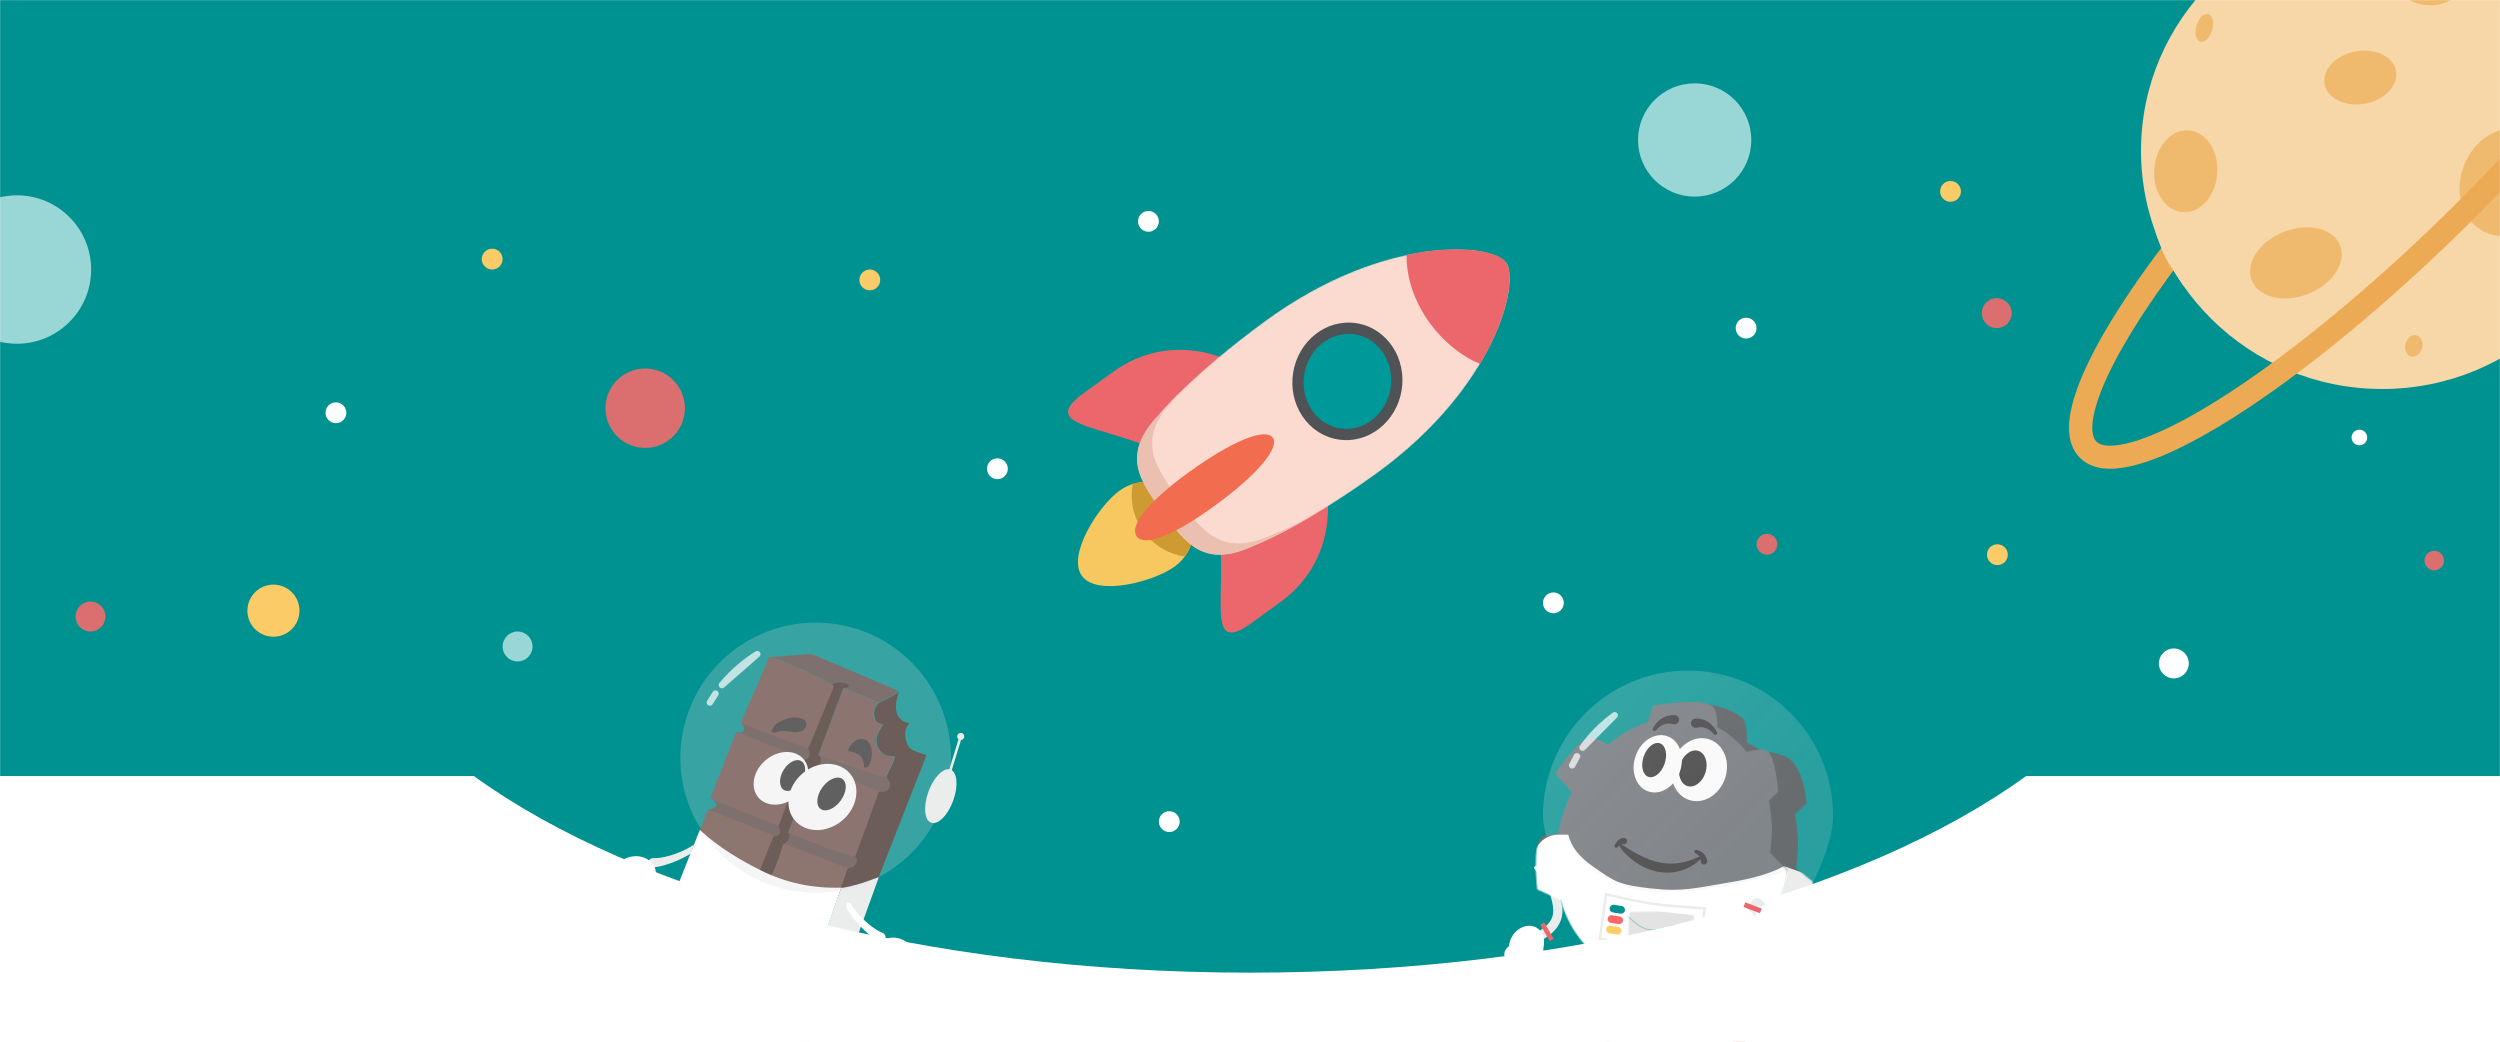 <svg width="1920" height="800" viewBox="0 0 1920 800" fill="none" xmlns="http://www.w3.org/2000/svg">
<mask id="mask0" mask-type="alpha" maskUnits="userSpaceOnUse" x="0" y="0" width="1920" height="800">
<rect width="1920" height="800" fill="#C4C4C4"/>
</mask>
<g mask="url(#mask0)">
<path fill-rule="evenodd" clip-rule="evenodd" d="M1920 0H0V600H363.92C489.198 690.776 709.345 751 960 751C1210.66 751 1430.8 690.776 1556.08 600H1920V0Z" fill="#009191"/>
<path d="M1181.16 665.941C1179.8 664.557 1178.98 665.072 1178.58 665.415C1178.18 665.758 1177.57 666.377 1178.89 667.905C1189.22 679.845 1192.69 691.539 1192.91 699.067C1193.13 706.118 1188.6 711.99 1178.64 716.862C1176.9 717.713 1176.19 719.813 1177.05 721.552C1177.91 723.291 1180.01 724.01 1181.75 723.159C1193.95 717.188 1200.24 709.036 1199.94 698.881C1199.65 689.203 1193.31 678.298 1181.16 665.941Z" fill="#EBEDED"/>
<path d="M1182.9 710.165L1185.97 708.395L1193.26 721.008L1190.19 722.779L1182.9 710.165Z" fill="#EB676C"/>
<path d="M1183.06 732.368C1178.53 739.356 1170.07 741.914 1164.18 738.083C1158.28 734.251 1157.18 725.481 1161.71 718.494C1166.25 711.507 1174.7 708.949 1180.6 712.78C1186.49 716.611 1187.6 725.381 1183.06 732.368Z" fill="white"/>
<path d="M1164.16 734.151C1162.39 736.885 1159.22 737.977 1157.09 736.59C1154.95 735.203 1154.66 731.862 1156.43 729.128C1158.21 726.393 1161.38 725.301 1163.51 726.689C1165.65 728.076 1165.94 731.417 1164.16 734.151Z" fill="white"/>
<mask id="mask1" mask-type="alpha" maskUnits="userSpaceOnUse" x="1225" y="751" width="37" height="64">
<path d="M1259.67 751.518L1259.33 751.593L1259.05 751.676L1258.48 751.843L1257.43 752.234C1256.73 752.508 1256.08 752.841 1255.39 753.149L1253.46 754.242L1251.65 755.437C1251.05 755.85 1250.47 756.296 1249.91 756.775C1249.33 757.216 1248.77 757.688 1248.24 758.187L1246.67 759.705L1245.89 760.474L1245.17 761.293C1241.32 765.633 1238.12 770.501 1235.65 775.748L1234.68 777.681L1233.86 779.649L1232.22 783.693C1231.73 785.042 1231.28 786.428 1230.83 787.756L1230.11 789.796C1229.88 790.487 1229.63 791.161 1229.47 791.849L1228.37 795.975L1227.81 798.048C1227.61 798.76 1227.43 799.431 1227.31 800.134L1225.6 808.515C1225.1 811.299 1226.92 813.981 1229.7 814.553C1232.48 815.126 1235.2 813.378 1235.83 810.62C1235.86 810.425 1235.89 810.227 1235.91 810.034L1235.93 809.763L1236.62 801.744C1236.67 801.075 1236.79 800.421 1236.87 799.757L1237.16 797.77L1237.74 793.795C1237.82 793.127 1237.98 792.483 1238.12 791.832L1238.53 789.883C1238.82 788.579 1239.07 787.261 1239.38 785.969L1240.49 782.141L1241.03 780.216L1241.72 778.356C1243.4 773.345 1245.79 768.601 1248.81 764.267L1249.37 763.449L1249.97 762.678L1251.23 761.188C1251.65 760.649 1252.13 760.245 1252.57 759.762C1253.01 759.282 1253.48 758.826 1253.97 758.396L1255.45 757.119L1257.03 755.981C1257.57 755.647 1258.12 755.293 1258.68 754.991L1259.53 754.566L1259.95 754.389L1260.15 754.296L1260.31 754.232L1260.48 754.167C1261.21 753.943 1261.62 753.173 1261.39 752.447C1261.16 751.721 1260.39 751.314 1259.66 751.539L1259.67 751.518Z" fill="white"/>
</mask>
<g mask="url(#mask1)">
<path d="M1251.18 748.418L1250.87 748.578L1250.62 748.731L1250.11 749.038L1249.2 749.69C1248.6 750.134 1248.05 750.625 1247.47 751.099L1245.88 752.657L1244.44 754.279C1243.97 754.834 1243.52 755.415 1243.11 756.02C1242.67 756.597 1242.25 757.197 1241.87 757.818L1240.74 759.69L1240.18 760.636L1239.7 761.613C1237.11 766.802 1235.27 772.333 1234.25 778.04L1233.81 780.159L1233.53 782.271L1233 786.602C1232.87 788.033 1232.79 789.489 1232.7 790.887L1232.53 793.045C1232.49 793.771 1232.43 794.487 1232.45 795.194L1232.45 799.464L1232.45 801.612C1232.44 802.351 1232.45 803.044 1232.51 803.755L1233.03 812.294C1233.26 815.114 1235.71 817.235 1238.55 817.069C1241.38 816.902 1243.56 814.51 1243.45 811.683C1243.44 811.484 1243.41 811.286 1243.38 811.095L1243.33 810.828L1241.92 802.902C1241.79 802.244 1241.73 801.582 1241.64 800.919L1241.41 798.924L1240.94 794.934C1240.84 794.268 1240.84 793.603 1240.8 792.94L1240.7 790.949C1240.64 789.615 1240.53 788.278 1240.5 786.948L1240.58 782.965L1240.61 780.963L1240.79 778.989C1241.11 773.713 1242.19 768.512 1243.99 763.543L1244.31 762.609L1244.7 761.708L1245.53 759.943C1245.8 759.313 1246.15 758.8 1246.45 758.22C1246.75 757.641 1247.09 757.079 1247.46 756.536L1248.55 754.919L1249.79 753.411C1250.22 752.949 1250.66 752.465 1251.12 752.029L1251.83 751.399L1252.19 751.12L1252.36 750.977L1252.5 750.873L1252.65 750.766C1253.29 750.361 1253.49 749.513 1253.08 748.87C1252.67 748.228 1251.82 748.035 1251.18 748.439L1251.18 748.418Z" fill="#EBEDED"/>
<path fill-rule="evenodd" clip-rule="evenodd" d="M1248.14 794.25L1228.57 794.266L1228.57 798.115L1248.14 798.099L1248.14 794.25Z" fill="#EB676C"/>
</g>
<path d="M1253.72 815.122L1214.72 845.306C1214.16 845.734 1213.42 845.852 1212.75 845.619C1212.09 845.386 1211.59 844.834 1211.42 844.15C1209.12 834.891 1206.18 807.649 1252.62 811.384C1253.47 811.466 1254.19 812.057 1254.43 812.879C1254.68 813.701 1254.4 814.589 1253.72 815.122Z" fill="white"/>
<mask id="mask2" mask-type="alpha" maskUnits="userSpaceOnUse" x="1211" y="539" width="182" height="236">
<path d="M1387.67 617.273L1378.68 625.52C1381.46 639.139 1381.75 653.139 1379.54 666.833L1391.99 676.895C1391.99 676.895 1395.65 690.051 1378.53 709.83C1376.65 712.006 1370.8 710.127 1365.55 707.796C1360.7 716.663 1354.72 724.85 1347.75 732.15C1349 739.165 1350.09 747.584 1348.86 750.325C1345.48 757.826 1323.09 770.02 1323.09 770.02L1306.25 757.916C1294.53 761.346 1282.12 761.685 1270.21 758.897L1261.48 774.48C1261.48 774.48 1221.85 758.58 1217.73 744.92C1216.33 740.306 1230.71 739.22 1232.5 734.885C1212.19 710.152 1205.67 671.232 1218.54 633.359C1230.49 598.188 1256.16 572.73 1284.58 563.818L1285.95 539.51C1285.95 539.51 1321.8 536.841 1338.32 551.332C1341.39 554.033 1341.93 562.703 1341.75 570C1348.1 573.807 1348.86 573.007 1353.79 578.614C1356.75 575.846 1365.12 578.756 1368.65 579.728C1385.95 584.484 1387.67 617.273 1387.67 617.273Z" fill="white"/>
</mask>
<g mask="url(#mask2)">
<path d="M1387.73 617.238L1378.73 625.487C1381.51 639.101 1381.79 653.097 1379.57 666.788L1392.01 676.842C1392.01 676.842 1395.67 689.992 1378.54 709.775C1376.66 711.951 1370.8 710.075 1365.55 707.747C1360.7 716.615 1354.71 724.803 1347.74 732.103C1348.98 739.116 1350.07 747.532 1348.83 750.273C1345.45 757.773 1323.04 769.976 1323.04 769.976L1306.2 757.884C1294.48 761.319 1282.06 761.664 1270.14 758.883L1261.41 774.466C1261.41 774.466 1221.77 758.591 1217.65 744.936C1216.25 740.324 1230.63 739.231 1232.43 734.897C1212.12 710.181 1205.63 671.275 1218.52 633.405C1230.49 598.239 1256.19 572.774 1284.63 563.851L1286 539.549C1286 539.549 1321.87 536.862 1338.39 551.34C1341.46 554.039 1342 562.707 1341.82 570.002C1348.17 573.804 1348.92 573.004 1353.85 578.607C1356.82 575.839 1365.19 578.743 1368.72 579.713C1386.02 584.458 1387.73 617.238 1387.73 617.238Z" fill="#4F5356"/>
<path fill-rule="evenodd" clip-rule="evenodd" d="M1369.76 665.135L1372.92 668.451C1366.45 685.615 1360.22 694.774 1354.22 695.927C1348.23 697.079 1345.1 697.561 1344.84 697.371C1336.23 710.576 1330.2 717.567 1326.76 718.344C1328.61 722.635 1329.81 727.05 1330.35 731.587L1351.07 741.472L1368.47 710.405L1382.47 711.772L1399.57 675.469L1369.76 665.135Z" fill="#EBEDED"/>
<path fill-rule="evenodd" clip-rule="evenodd" d="M1353.53 740.781L1326.58 729.995L1194.1 743.882L1282.66 787.894L1363.16 751.982L1353.53 740.781Z" fill="#EBEDED"/>
</g>
<mask id="mask3" mask-type="alpha" maskUnits="userSpaceOnUse" x="1179" y="538" width="194" height="223">
<path d="M1365.82 608.241L1358.62 614.855C1361.31 627.955 1361.67 641.417 1359.66 654.61L1372.85 668.68C1372.85 668.68 1366.68 696.909 1358.82 700.569C1356.04 701.863 1349.79 699.788 1344.8 697.688C1340.38 705.473 1335.06 712.701 1328.95 719.224C1329.85 723.995 1331.6 734.751 1329.88 738.525C1326.53 745.911 1304.15 758.114 1304.15 758.114L1287.03 745.447C1276.52 748.463 1265.44 748.965 1254.67 746.914L1246.99 760.655C1246.99 760.655 1221.95 752.078 1217.94 744.832C1216.05 741.423 1217 732.755 1218.05 726.432C1209.12 716.925 1202.5 704.854 1198.58 691.309L1180.65 683.072C1180.65 683.072 1176.63 650.102 1183.55 642.839C1185.58 640.698 1191.47 640.361 1196.35 640.496C1198.37 629.34 1201.9 618.524 1206.83 608.348L1194.2 594.045C1194.2 594.045 1211.32 568.199 1220.72 566.475C1223.9 565.863 1229.87 568.725 1234.93 571.648C1243.84 563.974 1254.15 558.12 1265.3 554.41L1269.15 541.86C1269.15 541.86 1307.21 534.77 1315.76 542.782C1318.32 545.198 1319.07 552.04 1319.12 558.513C1327.8 563.143 1335.42 569.548 1341.5 577.313C1347.4 575.601 1354.06 574.271 1357.13 576.295C1364.04 580.802 1365.82 608.241 1365.82 608.241Z" fill="white"/>
</mask>
<g mask="url(#mask3)">
<path d="M1365.86 608.221L1358.65 614.836C1361.34 627.932 1361.69 641.392 1359.68 654.582L1372.87 668.646C1372.87 668.646 1366.69 696.872 1358.82 700.533C1356.04 701.828 1349.79 699.755 1344.8 697.657C1340.37 705.441 1335.05 712.67 1328.94 719.194C1329.84 723.963 1331.58 734.717 1329.86 738.491C1326.51 745.877 1304.12 758.084 1304.12 758.084L1287 745.425C1276.49 748.444 1265.41 748.95 1254.64 746.903L1246.95 760.643C1246.95 760.643 1221.9 752.076 1217.89 744.833C1216 741.425 1216.96 732.758 1218.01 726.436C1209.08 716.933 1202.46 704.867 1198.55 691.326L1180.62 683.096C1180.62 683.096 1176.61 650.134 1183.53 642.87C1185.56 640.729 1191.45 640.39 1196.33 640.523C1198.36 629.369 1201.89 618.554 1206.83 608.378L1194.2 594.082C1194.2 594.082 1211.33 568.236 1220.74 566.509C1223.92 565.896 1229.88 568.756 1234.95 571.676C1243.86 564.001 1254.18 558.144 1265.33 554.432L1269.18 541.883C1269.18 541.883 1307.26 534.782 1315.81 542.79C1318.36 545.205 1319.11 552.045 1319.16 558.517C1327.84 563.143 1335.46 569.544 1341.54 577.306C1347.44 575.593 1354.1 574.261 1357.17 576.284C1364.08 580.788 1365.86 608.221 1365.86 608.221Z" fill="#6D7278"/>
<path fill-rule="evenodd" clip-rule="evenodd" d="M1204.43 641.036L1196.88 641.014C1186.4 640.982 1177.93 649.414 1177.95 659.846C1177.95 660.176 1177.96 660.506 1177.98 660.836L1179.25 683.993L1195.33 690.915C1204.58 709.919 1210.14 719.423 1212 719.429C1213.86 719.435 1252.92 723.485 1329.17 731.579L1336.74 734.993C1341.7 737.231 1347.53 735.878 1350.95 731.696C1350.96 731.679 1350.98 731.662 1350.99 731.645C1361.08 719.877 1366.21 711.701 1366.2 709.973C1366.2 709.174 1366.89 708.85 1368.26 709C1375.78 709.826 1382.99 705.883 1386.3 699.135L1388.74 694.166C1393.09 685.304 1389.37 674.574 1380.45 670.199C1380.24 670.099 1380.04 670.003 1379.83 669.911L1369.7 665.408C1360.35 670.551 1346.78 674.594 1329 677.538C1302.32 681.954 1292.88 685.107 1267.74 682.285C1242.59 679.463 1240.04 677.007 1223.72 665.723C1212.84 658.2 1206.41 649.971 1204.43 641.036Z" fill="white"/>
<path fill-rule="evenodd" clip-rule="evenodd" d="M1332.72 731.261L1321.91 762.383L1232.54 765.178L1204.88 744.263L1211.82 718.984L1332.72 731.261Z" fill="white"/>
</g>
<path d="M1318.58 562.317C1318.23 561.573 1317.84 560.852 1317.39 560.161C1316.96 559.485 1316.49 558.833 1315.99 558.21C1314.93 556.913 1313.71 555.764 1312.35 554.797C1311.64 554.297 1310.89 553.849 1310.11 553.456C1309.71 553.266 1309.3 553.108 1308.89 552.935C1308.68 552.857 1308.47 552.763 1308.26 552.692L1307.61 552.509C1305.87 552.003 1304.05 551.776 1302.24 551.837C1300.96 551.833 1299.79 552.513 1299.15 553.621C1298.51 554.729 1298.51 556.096 1299.15 557.208C1299.79 558.319 1300.97 559.006 1302.25 559.01C1302.52 559.012 1302.8 558.98 1303.06 558.915L1303.21 558.888C1304.28 558.573 1305.4 558.424 1306.52 558.443L1306.95 558.444C1307.09 558.452 1307.23 558.481 1307.37 558.502C1307.65 558.546 1307.95 558.566 1308.23 558.623C1308.82 558.75 1309.4 558.919 1309.96 559.131C1311.15 559.586 1312.27 560.208 1313.28 560.978C1313.82 561.377 1314.33 561.805 1314.81 562.26C1315.28 562.712 1315.73 563.191 1316.14 563.692L1316.25 563.82C1316.66 564.465 1317.51 564.657 1318.15 564.248C1318.79 563.84 1318.98 562.985 1318.57 562.34L1318.58 562.317Z" fill="#363637"/>
<path d="M1302.33 655.453C1302.62 655.606 1302.9 655.774 1303.18 655.956C1303.47 656.146 1303.74 656.353 1304.01 656.575C1304.51 656.996 1304.95 657.487 1305.31 658.032C1305.65 658.522 1305.9 659.071 1306.04 659.65C1306.17 660.201 1306.23 660.77 1306.19 661.336L1306.21 661.418C1306.18 662.311 1306.63 663.151 1307.4 663.61C1308.17 664.068 1309.13 664.074 1309.91 663.623C1310.68 663.173 1311.15 662.338 1311.13 661.445C1311.12 661.282 1311.11 661.119 1311.08 660.958C1310.9 659.914 1310.57 658.903 1310.08 657.96C1309.61 657.033 1308.98 656.195 1308.22 655.483C1307.52 654.809 1306.72 654.235 1305.85 653.779C1305 653.329 1304.1 652.983 1303.17 652.745C1302.46 652.495 1301.68 652.85 1301.4 653.547C1301.13 654.244 1301.45 655.033 1302.14 655.333L1302.33 655.453Z" fill="#363637"/>
<path d="M1242.45 650.462C1242.77 650.102 1243.12 649.767 1243.5 649.459C1243.86 649.159 1244.25 648.904 1244.67 648.698C1245.04 648.517 1245.42 648.393 1245.82 648.331C1246.16 648.289 1246.5 648.307 1246.82 648.383C1248.17 648.628 1249.45 647.717 1249.67 646.347C1249.9 644.978 1248.99 643.669 1247.65 643.424C1247.39 643.375 1247.12 643.37 1246.85 643.411L1246.66 643.448C1245.82 643.563 1245.01 643.818 1244.25 644.204C1243.57 644.567 1242.95 645.022 1242.39 645.557C1241.88 646.058 1241.42 646.611 1241.02 647.206C1240.63 647.794 1240.29 648.417 1240.01 649.067C1239.66 649.712 1239.86 650.526 1240.47 650.935C1241.08 651.345 1241.89 651.212 1242.33 650.63L1242.45 650.462Z" fill="#363637"/>
<path d="M1271.91 560.731C1272.34 560.239 1272.79 559.772 1273.26 559.332C1273.75 558.886 1274.27 558.467 1274.8 558.078C1275.84 557.332 1276.97 556.73 1278.17 556.291C1278.73 556.086 1279.31 555.926 1279.89 555.811C1280.18 555.755 1280.48 555.739 1280.76 555.699C1280.9 555.671 1281.04 555.644 1281.19 555.651L1281.62 555.65C1282.74 555.64 1283.86 555.803 1284.93 556.132L1285.06 556.163C1286.98 556.643 1288.93 555.493 1289.42 553.594C1289.91 551.695 1288.75 549.765 1286.83 549.285C1286.56 549.214 1286.27 549.178 1285.99 549.177C1284.17 549.099 1282.35 549.302 1280.59 549.778L1279.93 549.956C1279.71 549.997 1279.51 550.113 1279.27 550.2C1278.86 550.363 1278.44 550.514 1278.04 550.695C1277.25 551.072 1276.5 551.508 1275.78 551.998C1274.4 552.934 1273.17 554.053 1272.1 555.324C1271.58 555.941 1271.1 556.587 1270.66 557.258C1270.21 557.935 1269.81 558.643 1269.46 559.376C1269.04 560.008 1269.22 560.853 1269.86 561.264C1270.49 561.674 1271.35 561.495 1271.76 560.863L1271.91 560.731Z" fill="#363637"/>
<path d="M1242.67 648.3C1244.27 650.97 1246.17 653.44 1248.35 655.657C1250.52 657.911 1252.89 659.958 1255.44 661.773C1260.62 665.529 1266.55 668.132 1272.81 669.409L1274 669.646C1274.4 669.715 1274.8 669.763 1275.2 669.818L1276.41 669.968C1276.81 670.028 1277.21 670.064 1277.62 670.075L1280.05 670.196L1282.48 670.129C1282.89 670.12 1283.3 670.09 1283.7 670.04L1284.91 669.91L1286.11 669.761L1287.31 669.53C1288.1 669.377 1288.89 669.224 1289.67 669.017L1291.98 668.334C1297.94 666.311 1303.31 662.829 1307.58 658.203C1307.83 657.926 1307.81 657.498 1307.54 657.242C1307.34 657.065 1307.06 657.016 1306.82 657.117C1301.38 659.645 1296.01 661.702 1290.55 662.626C1287.85 663.09 1285.12 663.298 1282.38 663.247C1279.66 663.185 1276.95 662.862 1274.29 662.283C1268.86 661.057 1263.62 659.108 1258.7 656.489C1253.53 653.768 1248.56 650.701 1243.81 647.307C1243.51 647.097 1243.11 647.121 1242.85 647.363C1242.58 647.606 1242.52 648.003 1242.7 648.315L1242.67 648.3Z" fill="#363637"/>
<path d="M1297.02 614.296C1286.09 610.524 1280.79 597.08 1285.19 584.267C1289.6 571.455 1302.03 564.126 1312.96 567.898C1323.89 571.67 1329.19 585.114 1324.78 597.927C1320.38 610.739 1307.95 618.068 1297.02 614.296Z" fill="white"/>
<path d="M1295.98 603.707C1290.59 602.056 1288.07 594.663 1290.35 587.194C1292.63 579.725 1298.84 575.009 1304.23 576.66C1309.61 578.31 1312.13 585.703 1309.85 593.172C1307.58 600.641 1301.36 605.358 1295.98 603.707Z" fill="#363637"/>
<path d="M1265.86 607.817C1256.45 604.57 1252.08 592.437 1256.11 580.717C1260.14 568.998 1271.03 562.131 1280.44 565.378C1289.86 568.626 1294.22 580.759 1290.2 592.478C1286.17 604.198 1275.27 611.065 1265.86 607.817Z" fill="white"/>
<path d="M1265.94 596.605C1261.51 595.063 1259.92 588.055 1262.38 580.95C1264.84 573.846 1270.43 569.336 1274.86 570.877C1279.28 572.418 1280.88 579.427 1278.41 586.532C1275.95 593.636 1270.36 598.146 1265.94 596.605Z" fill="#363637"/>
<path d="M1378.11 684.179C1378.59 682.305 1379.56 682.343 1380.07 682.443C1380.58 682.544 1381.43 682.775 1381.05 684.754C1378.12 700.217 1380.99 712.065 1384.57 718.693C1387.93 724.902 1394.79 727.735 1405.84 727.008C1407.77 726.881 1409.44 728.344 1409.57 730.276C1409.7 732.208 1408.24 733.877 1406.31 734.004C1392.77 734.895 1383.25 730.962 1378.41 722.021C1373.81 713.5 1373.81 700.912 1378.11 684.179Z" fill="#EBEDED"/>
<path fill-rule="evenodd" clip-rule="evenodd" d="M1399.83 725.019L1396.07 724.216L1393.23 737.583L1397 738.386L1399.83 725.019Z" fill="#EB676C"/>
<path d="M1409.72 742.629C1417.14 746.404 1425.75 744.383 1428.95 738.115C1432.15 731.847 1428.72 723.705 1421.3 719.93C1413.88 716.155 1405.28 718.176 1402.08 724.444C1398.88 730.712 1402.3 738.854 1409.72 742.629Z" fill="white"/>
<path d="M1426.99 734.72C1429.89 736.198 1433.18 735.555 1434.34 733.286C1435.5 731.016 1434.08 727.978 1431.18 726.501C1428.28 725.024 1424.98 725.666 1423.83 727.936C1422.67 730.205 1424.08 733.243 1426.99 734.72Z" fill="white"/>
<mask id="mask4" mask-type="alpha" maskUnits="userSpaceOnUse" x="1325" y="751" width="24" height="70">
<path d="M1330.68 752.047L1330.46 752.314L1330.29 752.553L1329.95 753.032L1329.36 753.991C1328.98 754.634 1328.67 755.298 1328.33 755.962L1327.48 758.016L1326.79 760.07C1326.57 760.767 1326.39 761.475 1326.25 762.192C1326.06 762.899 1325.92 763.614 1325.81 764.336L1325.5 766.499L1325.36 767.588L1325.3 768.677C1324.95 774.467 1325.43 780.278 1326.73 785.935L1327.15 788.058L1327.72 790.113L1328.93 794.312C1329.37 795.681 1329.87 797.051 1330.34 798.373L1331.02 800.428C1331.27 801.113 1331.49 801.798 1331.79 802.442L1333.46 806.374L1334.3 808.354C1334.58 809.039 1334.86 809.676 1335.2 810.306L1339.02 817.971C1340.34 820.479 1343.42 821.478 1345.96 820.221C1348.5 818.964 1349.56 815.911 1348.35 813.348C1348.26 813.17 1348.16 812.999 1348.06 812.835L1347.91 812.608L1343.51 805.853C1343.13 805.298 1342.82 804.709 1342.48 804.134L1341.48 802.387L1339.49 798.893C1339.14 798.318 1338.87 797.708 1338.58 797.112L1337.7 795.317C1337.13 794.112 1336.51 792.92 1335.96 791.707L1334.47 788.008L1333.71 786.152L1333.11 784.261C1331.34 779.275 1330.29 774.063 1330 768.783L1329.93 767.797L1329.93 766.817L1330.01 764.866C1330.01 764.181 1330.13 763.572 1330.18 762.921C1330.23 762.268 1330.32 761.619 1330.44 760.976L1330.82 759.059L1331.36 757.19C1331.58 756.594 1331.79 755.978 1332.04 755.396L1332.45 754.54L1332.67 754.143L1332.77 753.945L1332.86 753.794L1332.96 753.637C1333.39 753.013 1333.23 752.156 1332.61 751.723C1331.98 751.289 1331.12 751.443 1330.69 752.067L1330.68 752.047Z" fill="white"/>
</mask>
<g mask="url(#mask4)">
<path d="M1336.7 751.465L1336.43 751.69L1336.22 751.896L1335.8 752.308L1335.06 753.15C1334.57 753.718 1334.15 754.318 1333.69 754.912L1332.5 756.787L1331.47 758.691C1331.13 759.338 1330.83 760.005 1330.57 760.687C1330.26 761.35 1329.99 762.029 1329.76 762.72L1329.09 764.799L1328.76 765.846L1328.51 766.908C1327.16 772.549 1326.62 778.356 1326.91 784.151L1326.97 786.316L1327.17 788.439L1327.63 792.783C1327.82 794.208 1328.08 795.645 1328.31 797.028L1328.63 799.171C1328.76 799.888 1328.85 800.601 1329.03 801.287L1330 805.45L1330.48 807.545C1330.64 808.269 1330.8 808.944 1331.02 809.623L1333.46 817.836C1334.32 820.534 1337.18 822.053 1339.9 821.256C1342.62 820.459 1344.2 817.637 1343.45 814.904C1343.4 814.713 1343.32 814.527 1343.25 814.347L1343.14 814.098L1339.99 806.682C1339.71 806.07 1339.51 805.436 1339.27 804.81L1338.59 802.916L1337.24 799.129C1336.99 798.502 1336.83 797.855 1336.65 797.217L1336.1 795.298C1335.74 794.01 1335.34 792.729 1335.01 791.439L1334.18 787.538L1333.76 785.578L1333.49 783.611C1332.61 778.393 1332.49 773.079 1333.12 767.829L1333.22 766.845L1333.39 765.881L1333.8 763.972C1333.92 763.297 1334.15 762.718 1334.31 762.086C1334.47 761.453 1334.67 760.829 1334.91 760.217L1335.61 758.394L1336.47 756.648C1336.79 756.099 1337.1 755.529 1337.45 755L1338 754.228L1338.29 753.875L1338.42 753.697L1338.54 753.564L1338.66 753.426C1339.19 752.887 1339.19 752.016 1338.65 751.48C1338.11 750.945 1337.23 750.948 1336.7 751.487L1336.7 751.465Z" fill="#EBEDED"/>
<path d="M1324.52 796.944H1344.07V800.806H1324.52V796.944Z" fill="#EB676C"/>
</g>
<path d="M1331.13 819.781L1372.41 839.717C1373.3 840.142 1374.34 840.089 1375.16 839.576C1375.99 839.062 1376.5 838.161 1376.5 837.186C1376.49 827.009 1372.3 803.394 1331.58 814.501C1330.45 814.826 1329.64 815.809 1329.54 816.978C1329.44 818.146 1330.07 819.26 1331.13 819.781Z" fill="white"/>
<path opacity="0.26" fill-rule="evenodd" clip-rule="evenodd" d="M1187.55 641.885C1185.85 636.351 1185 631.254 1185 626.596C1185 564.963 1234.88 515 1296.42 515C1357.95 515 1407.83 564.963 1407.83 626.596C1407.83 639.09 1402.8 655.994 1392.74 677.307C1384.24 669.733 1377.51 666.81 1372.53 668.539C1333.85 681.991 1288.6 686.366 1267.37 684.781C1245.34 683.137 1213.02 669.028 1203.35 643.249C1202.71 641.544 1197.44 641.089 1187.55 641.885Z" fill="url(#paint0_linear)"/>
<path d="M1211.11 580.869C1210.22 582.37 1208.99 584.669 1207.42 587.764M1240.04 549.331C1236.37 552.001 1232.78 554.993 1229.27 558.308C1224.01 563.279 1219.4 568.563 1215.45 574.16L1240.04 549.331Z" stroke="white" stroke-opacity="0.698" stroke-width="5" stroke-linecap="round" stroke-linejoin="round"/>
<path fill-rule="evenodd" clip-rule="evenodd" d="M1244 703.842L1238.15 702.915C1236.53 702.658 1235.01 703.761 1234.76 705.379C1234.76 705.379 1234.76 705.379 1234.76 705.38C1234.5 706.998 1235.6 708.517 1237.22 708.774L1243.07 709.701C1244.69 709.957 1246.2 708.854 1246.46 707.237C1246.46 707.236 1246.46 707.236 1246.46 707.236C1246.72 705.618 1245.61 704.098 1244 703.842Z" fill="#FF6666"/>
<path fill-rule="evenodd" clip-rule="evenodd" d="M1245.48 695.833L1239.63 694.906C1238.01 694.649 1236.49 695.753 1236.24 697.37C1236.24 697.37 1236.24 697.371 1236.24 697.371C1235.98 698.989 1237.08 700.508 1238.7 700.765L1244.55 701.692C1246.17 701.948 1247.69 700.845 1247.94 699.228C1247.94 699.227 1247.94 699.227 1247.94 699.227C1248.2 697.609 1247.09 696.089 1245.48 695.833Z" fill="#009191"/>
<path fill-rule="evenodd" clip-rule="evenodd" d="M1242.81 711.849L1236.96 710.922C1235.34 710.666 1233.83 711.769 1233.57 713.386C1233.57 713.387 1233.57 713.387 1233.57 713.387C1233.31 715.006 1234.42 716.525 1236.03 716.781L1241.88 717.708C1243.5 717.965 1245.02 716.862 1245.27 715.244C1245.27 715.244 1245.27 715.244 1245.27 715.243C1245.53 713.625 1244.43 712.106 1242.81 711.849Z" fill="#FFCC66"/>
<path fill-rule="evenodd" clip-rule="evenodd" d="M1309.18 697.561C1291.88 696.54 1278.9 695.421 1270.25 694.204C1261.6 692.986 1249.34 690.556 1233.49 686.912L1228.75 720.689C1244.52 724.346 1256.8 726.791 1265.56 728.025C1274.33 729.258 1287.29 730.363 1304.44 731.339L1309.18 697.561Z" stroke="#EBEDED" stroke-width="2" stroke-linejoin="round"/>
<mask id="mask5" mask-type="alpha" maskUnits="userSpaceOnUse" x="1250" y="698" width="51" height="26">
<path d="M1300.77 698.983C1286.16 699.791 1275.96 700.2 1270.17 700.212C1267.43 700.217 1260.88 700.249 1250.51 700.308L1250.67 722.613C1261.94 722.98 1268.96 723.161 1271.75 723.156C1277.62 723.144 1287.24 722.492 1300.61 721.2L1300.77 698.983Z" fill="white"/>
</mask>
<g mask="url(#mask5)">
<path d="M1302.36 703.062C1287.8 701.574 1277.66 700.383 1271.93 699.488C1269.23 699.065 1262.75 698.071 1252.5 696.508L1249.17 718.564C1260.24 720.689 1267.16 721.967 1269.91 722.397C1275.7 723.303 1285.31 724.164 1298.72 724.98L1302.36 703.062Z" fill="#E3E3E3"/>
<path opacity="0.304" d="M1250.32 703.029C1250.15 702.855 1249.86 702.849 1249.69 703.017C1249.51 703.184 1249.51 703.461 1249.68 703.636L1250.06 704.033C1250.13 704.099 1250.19 704.164 1250.26 704.229L1250.64 704.615L1251.03 704.994C1251.41 705.369 1251.79 705.733 1252.17 706.086L1252.54 706.435C1253.04 706.896 1253.53 707.337 1254.02 707.758L1254.39 708.07C1255.11 708.686 1255.83 709.258 1256.53 709.786L1256.88 710.046C1259.38 711.883 1261.71 713.148 1263.89 713.84C1266.38 714.631 1269.08 714.747 1272.25 714.309C1272.64 714.255 1273.02 714.198 1273.39 714.136L1273.58 714.105L1274.04 714.023L1274.4 713.952L1274.88 713.857L1275.27 713.773L1275.78 713.658L1276.33 713.53L1276.79 713.417L1277.41 713.263L1278.52 712.981L1279.61 712.694L1282.17 712.015L1283.2 711.745L1284.02 711.537L1284.12 711.512C1288.32 710.472 1293.37 711.939 1299.29 715.952L1299.68 716.217C1300.07 716.486 1300.46 716.766 1300.85 717.057C1301.05 717.201 1301.33 717.161 1301.47 716.967C1301.62 716.773 1301.58 716.499 1301.38 716.354C1301.04 716.105 1300.71 715.863 1300.37 715.629L1299.97 715.352C1293.85 711.162 1288.55 709.574 1284.05 710.627L1283.8 710.688L1282.87 710.925L1282.06 711.135L1279.39 711.846L1278.31 712.13L1277.34 712.377L1276.84 712.503L1276.25 712.647L1275.7 712.776L1275.29 712.87L1274.9 712.956L1274.42 713.055L1273.97 713.144L1273.61 713.209L1273.43 713.241L1273.06 713.302L1272.88 713.332C1272.63 713.37 1272.38 713.406 1272.13 713.442C1269.08 713.862 1266.51 713.752 1264.16 713.006C1262.12 712.357 1259.91 711.169 1257.54 709.44L1257.2 709.189C1256.57 708.723 1255.94 708.22 1255.29 707.679L1254.94 707.381C1254.46 706.978 1253.98 706.555 1253.49 706.113L1253.13 705.778C1252.82 705.496 1252.52 705.206 1252.2 704.908L1251.83 704.547C1251.71 704.425 1251.58 704.302 1251.46 704.178L1251.08 703.803L1250.7 703.42C1250.57 703.291 1250.44 703.161 1250.32 703.029Z" fill="#009191"/>
</g>
<path d="M531.952 649.257C528.13 652.171 512.965 659.449 501.548 659.075C499.553 659.01 497.885 660.574 497.824 662.568C497.763 664.563 499.289 666.523 501.327 666.298C513.628 664.939 526.796 658.222 532.537 654.238C538.278 650.253 535.775 646.343 531.952 649.257Z" fill="#EBEDED"/>
<path d="M477.777 698.149C469.14 698.464 461.943 692.881 461.703 685.678C461.463 678.476 468.271 672.382 476.909 672.067C485.547 671.752 492.743 677.335 492.983 684.537C493.223 691.739 486.415 697.834 477.777 698.149Z" fill="white"/>
<path d="M465.033 695.044C461.653 695.168 458.843 693.154 458.756 690.546C458.669 687.939 461.339 685.725 464.718 685.602C468.098 685.479 470.908 687.493 470.995 690.1C471.082 692.707 468.413 694.921 465.033 695.044Z" fill="white"/>
<path d="M566.507 594.285L677.666 634.679L653.054 702.19L541.895 661.796L566.507 594.285Z" fill="#73524B"/>
<path d="M542.684 741.909L542.353 741.792L542.064 741.711L541.488 741.55L540.369 741.318C539.624 741.18 538.884 741.114 538.129 741.01L535.875 740.905L533.679 740.957C532.939 740.986 532.201 741.057 531.469 741.17C530.731 741.235 529.998 741.339 529.272 741.48L527.106 741.934L526.019 742.17L524.96 742.484C519.324 744.13 513.958 746.571 509.024 749.731L507.152 750.861L505.395 752.105L501.818 754.681C500.667 755.566 499.538 756.51 498.443 757.405L496.727 758.759C496.161 759.228 495.586 759.671 495.077 760.171L491.919 763.105L490.328 764.577C489.774 765.078 489.264 765.556 488.782 766.091L482.82 772.333C480.893 774.441 481.022 777.706 483.108 779.685C485.195 781.664 488.475 781.631 490.493 779.61C490.631 779.465 490.758 779.308 490.878 779.155L491.041 778.934L495.934 772.456C496.33 771.908 496.783 771.414 497.211 770.891L498.525 769.35L501.155 766.266C501.58 765.737 502.067 765.275 502.531 764.791L503.935 763.35C504.881 762.391 505.799 761.397 506.761 760.461L509.761 757.783L511.264 756.432L512.853 755.212C516.983 751.831 521.58 749.059 526.506 746.979L527.421 746.576L528.353 746.241L530.238 745.645C530.89 745.411 531.514 745.319 532.15 745.142C532.79 744.97 533.439 744.833 534.095 744.73L536.053 744.432L538.022 744.307C538.666 744.311 539.327 744.302 539.97 744.344L540.927 744.435L541.382 744.507L541.607 744.537L541.782 744.57L541.965 744.608C542.711 744.806 543.473 744.365 543.666 743.624C543.86 742.882 543.412 742.12 542.667 741.922L542.684 741.909Z" fill="#EBEDED"/>
<path d="M499.992 774.369L459.407 803.603C458.824 804.018 458.075 804.112 457.411 803.855C456.748 803.597 456.261 803.022 456.115 802.324C454.135 792.883 452.185 765.232 499.018 770.551C499.876 770.662 500.578 771.284 500.792 772.124C501.007 772.963 500.69 773.851 499.992 774.369Z" fill="white"/>
<path d="M669.581 687.178C668.496 689.836 667.261 692.431 666.071 695.043C659.946 694.684 645.506 694.507 641.221 694.657C642.023 692.456 642.828 690.248 643.602 688.035C645.766 681.589 647.878 675.124 650.015 668.681C650.374 667.696 651.65 667.016 650.85 666.284C652.398 665.566 652.016 666.612 653.564 665.893C655.479 664.998 657.245 663.786 657.698 661.802C658.094 660.045 657.553 658.532 655.689 657.559C656.113 656.962 657.34 653.647 657.613 652.988C659.736 647.87 661.798 642.723 663.87 637.587C664.017 637.073 664.252 636.588 664.564 636.158C666.8 634.153 670.989 605.553 670.989 605.553C672.618 606.712 674.432 607.566 676.355 608.082C678.256 607.684 680.934 605.344 682.2 603.882C683.393 602.497 683.458 601.26 682.658 599.874C682.27 599.175 681.661 598.589 681.283 597.88C681.076 597.351 680.934 596.795 680.858 596.224C682.493 592.885 684.149 589.56 685.755 586.211C686.207 585.229 686.594 584.219 686.915 583.188C687.634 581.004 687.382 580.602 685.224 580.562C682.714 580.532 680.262 580.363 678.223 578.707C674.853 575.994 672.812 572.669 673.209 567.771C673.474 564.361 675.142 561.744 676.795 559.045C677.407 558.034 678.064 557.15 677.778 555.958C673.437 555.379 672.529 554.484 671.567 550.07C670.687 545.921 672.297 542.634 675.138 539.761C675.428 539.688 689.506 532.942 690.601 530.853C681.892 554.746 698.62 555.259 698.62 555.259C697.724 556.439 696.901 557.677 696.157 558.965C694.393 562.533 695.146 570.997 698.851 574.589C701.514 577.162 711.578 579.786 711.578 579.786C711.578 579.786 672.44 680.165 669.581 687.178Z" fill="#48322D"/>
<path d="M568.803 555.859C570.67 551.399 572.887 545.711 574.811 541.271C576.984 536.252 579.261 531.269 581.489 526.277C581.638 525.868 581.785 525.466 581.974 525.072C584.355 519.554 586.742 514.039 589.106 508.516C589.22 508.115 589.294 507.704 589.327 507.29C589.812 504.987 590.04 504.787 592.69 504.602L593.412 504.395L594.606 504.662C594.75 504.922 594.837 505.32 595.059 505.421C597.969 506.754 600.889 508.077 603.845 509.302C608.09 511.119 612.359 512.87 616.623 514.632C616.817 514.702 617.005 514.771 617.18 514.876C621.149 516.759 625.119 518.636 629.084 520.531C630.7 521.304 632.301 522.12 633.908 522.918L639.274 525.557C640.299 526.48 640.531 528.067 639.827 529.349C638.8 531.456 623.254 569.869 621.536 573.818C621.207 574.447 620.819 575.043 620.378 575.594C618.611 576.472 568.639 556.256 568.803 555.859Z" fill="#72524B"/>
<path fill-rule="evenodd" clip-rule="evenodd" d="M565.297 562.195C567.94 563.25 569.896 564.03 571.164 564.535C587.336 570.981 601.055 573.597 609.53 576.892C619.003 580.574 622.392 582.725 619.696 583.343L597.717 634.846L545.393 613.192L565.297 562.195Z" fill="#72524B"/>
<path d="M675.01 673.559C673.013 679.303 642.071 764.493 639.191 771.694C636.928 772.621 620.199 776.503 611.325 779.278C619.497 756.851 644.608 685.213 646.104 681.795C646.3 682.091 651.596 681.318 661.233 678.424C663.855 677.637 668.447 676.015 675.01 673.559Z" fill="#EBEDED"/>
<path d="M602.952 576.721C599.593 575.411 572.988 565.192 565.395 562.146C572.968 563.371 572.056 559.133 569.725 555.568C570.774 555.433 584.02 561.555 589.525 563.448C596.859 566 604.139 568.701 611.416 571.409C612.999 571.984 619.111 574.934 620.856 574.162C624.053 576.004 624.531 579.487 621.839 582.312C620.468 583.757 618.246 582.989 614.396 582.323C610.64 579.592 609.49 578.113 602.952 576.721Z" fill="#5F4C48"/>
<path d="M639.063 525.34L633.705 522.699C632.099 521.9 630.501 521.083 628.887 520.309C624.927 518.412 620.961 516.534 616.998 514.649C616.81 514.58 616.633 514.482 616.442 514.405C612.189 512.623 607.925 510.872 603.679 509.071C600.738 507.815 597.821 506.491 594.903 505.187C594.676 505.105 594.595 504.687 594.451 504.427C598.664 504.112 602.866 503.792 607.056 503.468C611.196 503.151 615.333 502.896 619.466 502.438C621.996 502.171 624.517 502.61 626.775 503.71C629.685 505.052 689.123 529.971 689.929 530.679C688.84 532.784 674.71 539.577 674.408 539.647C665.353 535.343 652.811 530.11 648.504 528.78C651.649 527.796 651.653 526.28 650.063 525.404C647.527 523.99 644.817 523.019 641.792 524.205C640.906 524.548 639.99 524.956 639.063 525.34Z" fill="#5D4C49"/>
<path d="M546.258 613.635C552.605 615.942 596.629 634.203 598.275 634.572C600.587 638.891 598.515 642.959 593.774 643.371C594.108 642.455 547.182 622.862 544.034 621.71C552.719 620.304 551.128 616.282 546.258 613.635Z" fill="#5F4C48"/>
<path d="M593.036 504.198L592.633 504.299L593.036 504.198Z" fill="#5D4C49"/>
<path d="M574.715 707.807C576.835 709.713 576.689 711.246 575.028 713.372C571.91 717.604 567.089 720.047 562.132 719.905C557.555 719.795 554.583 714.9 555.858 710.168C556.259 708.679 556.897 706.701 558.002 706.063C560.075 704.891 562.331 704.16 564.636 703.914C566.343 703.695 570.578 703.646 574.715 707.807Z" fill="#FF6666"/>
<path d="M674.529 539.936C671.679 542.799 670.069 546.077 670.962 550.224C671.94 554.635 674.211 555.768 678.572 556.348C677.624 557.137 676.828 558.11 676.234 559.211C674.602 561.911 672.908 564.514 672.649 567.919C672.279 572.816 674.338 576.141 677.715 578.852C680.463 581.053 683.946 580.62 687.308 580.747C686.752 582.648 686.086 584.516 685.312 586.34C683.705 589.682 682.048 592.998 680.413 596.33C678.842 596.77 677.361 597.284 675.665 596.702C663.946 592.606 652.195 588.614 640.46 584.559C637.305 583.476 628.416 580.221 628.416 580.221L647.723 528.402C647.723 528.402 670.184 537.341 674.529 539.936Z" fill="#72524B"/>
<path d="M640.813 694.803C632.423 688.91 596.256 665.066 596.071 664.826C596.81 662.713 601.598 648.009 601.598 648.009L605.535 649.48C620.089 655.139 638.383 661.568 650.956 666.944C648.78 673.424 645.361 681.66 643.186 688.139C642.458 690.381 641.615 692.588 640.813 694.803Z" fill="#73524B"/>
<path d="M605.972 639.404C614.888 642.646 627.998 648.561 636.949 651.708C641.487 653.311 646.107 654.693 650.725 656.042C651.707 656.325 655.03 657.897 655.881 657.566C657.755 658.538 658.31 660.029 657.928 661.753C657.485 663.711 655.538 666.54 651.081 666.803C635.77 660.689 616.8 653.514 602.277 647.862C607.128 646.426 606.043 640.112 605.972 639.404Z" fill="#5F4C48"/>
<path d="M624.71 588.351C624.889 587.951 630.373 587.409 628.938 579.905C632.073 581.045 637.819 583.133 640.96 584.24C652.675 588.284 664.408 592.263 676.107 596.351C677.789 596.962 679.293 596.378 680.875 595.9C680.944 596.491 681.082 597.065 681.284 597.61C681.663 598.342 682.248 598.934 682.648 599.66C683.422 601.08 685.534 607.154 677.24 608.336C675.015 608.184 629.705 590.217 624.71 588.351Z" fill="#604E4A"/>
<path d="M605.988 640.104C606.044 640.817 607.591 645.53 601.521 648.166C601.521 648.166 598.827 656.615 598.188 658.624C597.518 660.754 590.357 677.812 589.619 679.924L580.922 675.101C582.505 670.758 590.389 651.423 592.037 647.103C592.73 645.499 593.507 643.933 594.364 642.415C598.909 641.923 600.364 639.546 598.198 635.293C598.974 632.653 600.067 630.114 601.449 627.744C603.135 624.663 604.307 621.277 605.701 618.028C607.532 616.964 609.383 615.963 611.171 614.828C612.623 613.903 613.997 612.832 615.411 611.825L605.312 639.547C606.716 640.452 604.712 639.288 605.988 640.104Z" fill="#48322D"/>
<path d="M630.001 581.658C632.651 588.783 624.763 588.15 624.596 588.538C621.416 587.623 624.252 588.344 624.252 588.344C624.252 588.344 621.596 596.167 621.077 597.538L620.19 595.836L619.486 594.821L619.563 594.945C619.654 594.289 619.951 593.562 619.806 592.964C619.343 591.182 618.45 585.572 613.591 582.681C622.731 586.004 623.02 577.755 620.49 574.524C620.82 574.261 621.109 573.944 621.344 573.586C623.05 569.666 638.564 531.299 639.598 529.171C640.301 527.89 640.067 526.305 639.039 525.38C639.958 525.024 640.884 524.595 641.819 524.231C644.836 523.052 657.186 525.251 649.25 528.692C647.249 528.041 647.713 528.133 647.713 528.133L628.362 580.138C628.362 580.138 629.107 580.223 630.001 581.658Z" fill="#48322D"/>
<path d="M625.308 586.626L616.623 583.468L597.844 635.016L606.53 638.174L625.308 586.626Z" fill="#48322D"/>
<path d="M592.477 562.036C593.644 557.441 596.893 555.172 600.274 553.523C605.091 551.186 610.16 550.216 615.218 551.808C616.732 552.286 618.339 552.635 618.956 554.466C619.986 557.499 618.744 560.046 615.656 561.416C612.818 562.684 610.048 562.447 607.225 561.994C605.164 561.6 603.075 561.335 600.968 561.199C599.863 561.222 598.758 561.483 597.724 561.965C595.953 562.685 594.253 563.175 592.477 562.036Z" fill="#373737"/>
<path d="M663.573 589.425C663.783 580.449 658.415 577.842 651.581 576.982C651.38 574.417 652.787 572.918 654.082 571.473C656.767 568.487 659.973 566.822 663.831 567.827C664.974 568.128 666.006 568.773 666.81 569.688C668.548 571.872 669.526 574.651 669.581 577.565C669.683 580.561 669.176 583.563 668.097 586.36C667.243 588.817 666.186 589.607 663.573 589.425Z" fill="#373737"/>
<path d="M649.184 642.773L648.794 642.967L649.184 642.773Z" fill="#FDFDFD"/>
<path d="M620.295 595.399L619.885 594.52L620.295 595.399Z" fill="#FBFCFC"/>
<path d="M586.789 659.46C585.708 659.455 531.665 654.272 530.883 654.085C532.841 649.176 543.805 621.842 543.805 621.842C543.805 621.842 584.14 637.383 593.902 641.71C593.289 642.701 588.361 655.097 586.789 659.46Z" fill="#73524B"/>
<path d="M649.573 642.528C654.352 642.976 658.351 640.666 662.31 638.199C662.813 637.888 663.369 637.665 663.899 637.405C661.822 642.509 659.767 647.627 657.661 652.72C657.419 653.386 656.168 656.672 655.743 657.265C654.886 657.604 651.547 656.022 650.559 655.739C645.906 654.412 641.254 653.046 636.707 651.394C627.708 648.237 607.106 639.962 605.568 639.033L615.578 611.599C616.183 610.742 616.804 609.893 617.406 609.028C619.348 606.233 621.197 603.424 620.898 599.76C620.832 598.961 621.213 598.113 621.385 597.285C621.888 595.906 624.541 588.155 624.541 588.155L644.402 595.503C641.296 596.896 638.017 597.98 635.033 599.699C625.206 605.27 617.795 613.123 614.745 624.58C613.032 631.056 613.943 637.032 618.422 641.967C620.947 644.747 624.257 646.141 627.748 646.792C634.96 648.206 642.515 646.807 648.991 642.858L648.878 642.92L649.573 642.528Z" fill="#73534C"/>
<path fill-rule="evenodd" clip-rule="evenodd" d="M624.873 588.275L675.164 607.533L656.838 657.758C649.828 656.093 642.868 654.007 635.961 651.499C629.054 648.991 618.911 644.868 605.533 639.129L624.873 588.275Z" fill="#72524B"/>
<path d="M611.371 779.674C610.422 779.44 572.768 764.858 498.408 735.928C523.712 672.238 536.744 639.355 537.502 637.277C537.624 636.943 550.465 651.727 584.877 668.732C603.718 678.043 624.124 682.369 646.093 681.713C628.401 731.987 616.827 764.641 611.371 779.674Z" fill="white"/>
<path d="M582.354 612.391C575.893 604.68 578.457 591.872 588.081 583.784C597.705 575.697 610.745 575.392 617.206 583.104C623.667 590.816 621.102 603.624 611.478 611.711C601.854 619.798 588.815 620.103 582.354 612.391Z" fill="white"/>
<path d="M602.024 606.683C598.183 604.362 598.068 597.522 601.767 591.407C605.465 585.292 611.577 582.217 615.417 584.538C619.258 586.86 619.373 593.7 615.674 599.815C611.976 605.93 605.864 609.005 602.024 606.683Z" fill="#363637"/>
<path d="M610.361 629.928C601.979 619.923 604.699 603.817 616.436 593.955C628.172 584.092 644.482 584.207 652.864 594.211C661.246 604.216 658.527 620.322 646.79 630.184C635.053 640.047 618.744 639.932 610.361 629.928Z" fill="white"/>
<path d="M630.22 621.262C626.35 618.434 626.973 610.994 631.611 604.646C636.249 598.298 643.146 595.445 647.015 598.273C650.885 601.102 650.262 608.542 645.624 614.89C640.986 621.238 634.089 624.091 630.22 621.262Z" fill="#363637"/>
<path d="M620.414 762.478L620.17 762.727L619.977 762.952L619.59 763.403L618.913 764.312C618.478 764.925 618.109 765.563 617.699 766.199L616.664 768.184L615.793 770.183C615.51 770.862 615.265 771.557 615.061 772.263C614.813 772.955 614.6 773.659 614.424 774.373L613.929 776.515L613.688 777.594L613.53 778.68C612.663 784.452 612.626 790.317 613.42 796.097L613.659 798.262L614.048 800.37L614.881 804.682C615.201 806.092 615.582 807.509 615.933 808.874L616.44 810.992C616.627 811.7 616.786 812.405 617.025 813.076L618.357 817.161L619.022 819.217C619.243 819.928 619.462 820.59 619.744 821.251L622.893 829.262C623.992 831.888 626.997 833.155 629.656 832.114C632.316 831.073 633.656 828.106 632.673 825.434C632.6 825.248 632.511 825.067 632.423 824.894L632.291 824.654L628.483 817.506C628.154 816.917 627.896 816.3 627.603 815.693L626.759 813.857L625.072 810.184C624.772 809.577 624.557 808.943 624.314 808.32L623.598 806.446C623.127 805.188 622.613 803.941 622.169 802.678L621.003 798.843L620.41 796.917L619.971 794.97C618.642 789.821 618.058 784.507 618.237 779.191L618.255 778.197L618.342 777.216L618.591 775.266C618.651 774.58 618.829 773.98 618.935 773.332C619.047 772.683 619.194 772.04 619.376 771.406L619.924 769.517L620.634 767.691C620.907 767.113 621.175 766.514 621.481 765.952L621.963 765.13L622.218 764.751L622.339 764.561L622.442 764.417L622.553 764.268C623.043 763.68 622.963 762.808 622.374 762.32C621.785 761.831 620.91 761.912 620.419 762.499L620.414 762.478Z" fill="#EBEDED"/>
<path d="M611.928 813.966L630.344 856.562C630.739 857.473 631.569 858.124 632.542 858.285C633.515 858.447 634.497 858.098 635.143 857.359C641.854 849.624 654.239 828.9 615.756 810.253C614.677 809.747 613.408 809.955 612.561 810.777C611.713 811.598 611.462 812.865 611.928 813.966Z" fill="white"/>
<path opacity="0.26" d="M619.154 685.377C561.914 681.393 518.767 631.833 522.782 574.682C526.797 517.531 576.453 474.43 633.693 478.415C690.932 482.399 734.079 531.959 730.065 589.11C726.05 646.261 676.393 689.361 619.154 685.377Z" fill="#D8D8D8"/>
<path fill-rule="evenodd" clip-rule="evenodd" d="M629.627 728.598C603.499 723.576 583.932 718.833 570.927 714.371C557.921 709.908 539.92 701.355 516.921 688.71L512.356 700.321C535.591 712.897 553.738 721.426 566.797 725.907C579.855 730.387 599.401 735.331 625.432 740.739L629.627 728.598Z" fill="url(#paint1_linear)"/>
<path d="M715.137 631.84C709.89 629.93 708.958 619.252 713.055 607.991C717.151 596.73 724.726 589.149 729.973 591.06C735.219 592.971 736.152 603.648 732.055 614.91C727.958 626.171 720.384 633.751 715.137 631.84Z" fill="#EBEDED"/>
<path d="M737.025 568.22C735.569 567.777 734.75 566.239 735.196 564.785C735.642 563.331 737.184 562.512 738.64 562.956C740.095 563.399 740.914 564.937 740.468 566.391C740.022 567.845 738.48 568.664 737.025 568.22Z" fill="#EBEDED"/>
<path d="M728.183 597.187L737.346 567.185" stroke="#EBEDED" stroke-width="2" stroke-linecap="round" stroke-linejoin="round"/>
<path d="M566.817 730.921C558.895 730.37 552.913 723.649 553.457 715.91C554 708.17 560.863 702.344 568.786 702.895C576.708 703.447 582.69 710.167 582.146 717.907C581.603 725.646 574.74 731.473 566.817 730.921Z" fill="url(#paint2_linear)"/>
<path d="M567.094 726.609C561.548 726.223 557.369 721.406 557.759 715.849C558.15 710.293 562.962 706.102 568.507 706.488C574.053 706.874 578.232 711.691 577.842 717.247C577.452 722.804 572.64 726.995 567.094 726.609Z" fill="url(#paint3_linear)"/>
<path d="M549.488 532.701C548.468 534.179 547.035 536.451 545.189 539.517M581.572 502.399C577.596 504.875 573.681 507.688 569.827 510.84C564.047 515.565 558.919 520.659 554.441 526.123L581.572 502.399Z" stroke="white" stroke-opacity="0.698" stroke-width="5" stroke-linecap="round" stroke-linejoin="round"/>
<path fill-rule="evenodd" clip-rule="evenodd" d="M630.532 728.798C636.46 729.635 640.851 730.2 643.706 730.491C646.561 730.782 650.152 731.032 654.481 731.241L650.579 742.776C648.031 742.879 645.049 742.812 641.633 742.574C638.218 742.336 633.138 741.843 626.395 741.093L630.532 728.798Z" fill="url(#paint4_linear)"/>
<path d="M654.047 695.21C656.351 699.413 667.25 712.179 677.857 716.447C679.712 717.193 680.597 719.293 679.834 721.139C679.072 722.984 676.87 724.157 675.096 723.129C664.39 716.921 655.089 705.474 651.467 699.519C647.846 693.565 651.742 691.007 654.047 695.21Z" fill="white"/>
<path d="M674.509 759.969C682.255 763.745 691.107 761.536 694.28 755.035C697.453 748.533 693.746 740.202 685.999 736.426C678.252 732.65 669.401 734.859 666.228 741.361C663.055 747.862 666.762 756.193 674.509 759.969Z" fill="white"/>
<path d="M687.446 762.301C690.477 763.779 693.866 763.068 695.015 760.714C696.164 758.36 694.638 755.254 691.606 753.776C688.575 752.298 685.186 753.009 684.037 755.363C682.888 757.717 684.414 760.824 687.446 762.301Z" fill="white"/>
<path opacity="0.802" d="M562.1 712.071C561.633 711.472 562.01 710.395 562.942 709.665C563.875 708.936 565.01 708.83 565.477 709.43C565.945 710.029 565.568 711.106 564.636 711.835C563.703 712.565 562.568 712.67 562.1 712.071Z" fill="white"/>
<path opacity="0.802" d="M560.556 714.386C560.16 714.358 559.861 714.014 559.889 713.617C559.917 713.221 560.261 712.921 560.657 712.949C561.054 712.977 561.352 713.321 561.325 713.717C561.297 714.114 560.953 714.413 560.556 714.386Z" fill="white"/>
<g filter="url(#filter0_d)">
<path fill-rule="evenodd" clip-rule="evenodd" d="M363.92 600H0V820H1920V600H1556.08C1430.8 690.776 1210.66 751 960 751C709.345 751 489.198 690.776 363.92 600Z" fill="white"/>
</g>
<path d="M1333.14 710.951C1341.92 704.267 1341 703 1342.5 697C1343.83 693.001 1349.5 684 1356 695L1351.5 696.5C1350.3 694.9 1349.55 696 1349.5 697C1349 707.499 1345 710.611 1337.31 716.465C1335.77 717.634 1333.6 717.347 1332.44 715.823C1331.29 714.301 1331.6 712.119 1333.14 710.951Z" fill="#EBEDED"/>
<path fill-rule="evenodd" clip-rule="evenodd" d="M1339 696.585L1340.38 693L1352.98 697.78L1351.61 701.364L1339 696.585Z" fill="#EB676C"/>
<g filter="url(#filter1_d)">
<path d="M1324.37 704.115C1321.37 711.911 1324.24 720.262 1330.78 722.768C1337.33 725.274 1345.07 720.986 1348.07 713.191C1351.07 705.395 1348.19 697.044 1341.65 694.538C1335.1 692.032 1327.37 696.32 1324.37 704.115Z" fill="white"/>
<path d="M1326.13 719.524C1324.95 722.574 1325.92 725.782 1328.29 726.689C1330.66 727.597 1333.53 725.859 1334.71 722.809C1335.88 719.759 1334.91 716.551 1332.54 715.643C1330.17 714.736 1327.3 716.473 1326.13 719.524Z" fill="white"/>
</g>
<g filter="url(#filter2_d)">
<path d="M1183.57 731.067C1179.91 738.572 1171.83 742.169 1165.52 739.1C1159.22 736.032 1157.09 727.46 1160.75 719.955C1164.42 712.45 1172.5 708.854 1178.8 711.922C1185.1 714.99 1187.24 723.562 1183.57 731.067Z" fill="white"/>
<path d="M1165.05 735.157C1163.62 738.094 1160.61 739.574 1158.33 738.463C1156.05 737.352 1155.36 734.071 1156.79 731.134C1158.23 728.198 1161.24 726.718 1163.52 727.829C1165.8 728.94 1166.49 732.221 1165.05 735.157Z" fill="white"/>
</g>
<circle cx="258" cy="317" r="8" fill="white"/>
<circle cx="495.5" cy="313.5" r="30.5" fill="#DB6F70"/>
<circle cx="1669.5" cy="509.5" r="11.5" fill="white"/>
<circle cx="1812" cy="336" r="6" fill="white"/>
<circle cx="1869.5" cy="430.5" r="7.5" fill="#DB6F70"/>
<circle cx="1533.5" cy="240.5" r="11.5" fill="#DB6F70"/>
<circle cx="1850.5" cy="202.5" r="11.5" fill="white"/>
<circle cx="397.5" cy="496.5" r="11.5" fill="#99D7D7"/>
<circle cx="69.5" cy="473.5" r="11.5" fill="#DB6F70"/>
<circle cx="668" cy="215" r="8" fill="#FBCB67"/>
<circle cx="1341" cy="252" r="8" fill="white"/>
<circle cx="1193" cy="463" r="8" fill="white"/>
<circle cx="898" cy="631" r="8" fill="white"/>
<circle cx="1534" cy="426" r="8" fill="#FBCB67"/>
<circle cx="1357" cy="418" r="8" fill="#DB6F70"/>
<circle cx="1498" cy="147" r="8" fill="#FBCB67"/>
<circle cx="882" cy="170" r="8" fill="white"/>
<circle cx="766" cy="360" r="8" fill="white"/>
<circle cx="378" cy="199" r="8" fill="#FBCB67"/>
<circle cx="13" cy="207" r="57" fill="#99D7D7"/>
<circle cx="210" cy="469" r="20" fill="#FBCB67"/>
<circle cx="1301.5" cy="107.5" r="43.5" fill="#99D7D7"/>
<path fill-rule="evenodd" clip-rule="evenodd" d="M2014.66 115.815C2014.66 216.843 1931.75 298.748 1829.48 298.748C1727.21 298.748 1644.3 216.843 1644.3 115.815C1644.3 14.779 1727.21 -67.121 1829.48 -67.121C1931.75 -67.121 2014.66 14.779 2014.66 115.815Z" fill="#F7D6A7"/>
<path fill-rule="evenodd" clip-rule="evenodd" d="M1911.15 179.42C1892.48 172.794 1883.92 149.694 1892.04 127.828C1900.15 105.955 1921.87 93.594 1940.54 100.22C1959.21 106.845 1967.76 129.938 1959.64 151.811C1951.53 173.685 1929.82 186.045 1911.15 179.42Z" fill="#EFBA6E"/>
<path fill-rule="evenodd" clip-rule="evenodd" d="M1786.42 60.683L1780.1 54.417C1723.69 110.341 1676.28 166.032 1642.78 213.862C1626.02 237.784 1612.75 259.742 1603.54 278.953C1598.94 288.57 1595.35 297.503 1592.87 305.743C1590.4 313.983 1589.01 321.53 1589 328.53C1589 332.92 1589.56 337.116 1590.9 341.063C1591.57 343.037 1592.44 344.938 1593.53 346.718C1594.61 348.506 1595.92 350.173 1597.42 351.655C1598.91 353.145 1600.6 354.434 1602.39 355.513C1605.1 357.132 1608.06 358.252 1611.13 358.969C1614.22 359.686 1617.42 359.992 1620.75 360C1627.8 359.984 1635.42 358.607 1643.74 356.158C1651.01 354.007 1658.82 351.019 1667.16 347.249C1681.75 340.644 1697.95 331.663 1715.49 320.556C1741.77 303.898 1771.01 282.456 1801.79 257.156C1832.58 231.856 1864.9 202.682 1897.29 170.575C1953.7 114.659 2001.12 58.968 2034.62 11.138C2051.37 -12.793 2064.64 -34.742 2073.85 -53.961C2078.46 -63.572 2082.04 -72.504 2084.52 -80.744C2086.99 -88.988 2088.38 -96.536 2088.4 -103.534C2088.39 -107.925 2087.84 -112.123 2086.5 -116.069C2085.83 -118.038 2084.96 -119.938 2083.87 -121.723C2082.78 -123.507 2081.48 -125.172 2079.98 -126.659C2078.48 -128.146 2076.8 -129.44 2075 -130.515C2072.3 -132.132 2069.34 -133.259 2066.26 -133.972C2063.18 -134.686 2059.97 -134.999 2056.65 -135C2049.59 -134.99 2041.97 -133.612 2033.66 -131.163C2026.39 -129.014 2018.58 -126.021 2010.24 -122.25C1995.65 -115.651 1979.44 -106.665 1961.91 -95.558C1935.62 -78.899 1906.39 -57.463 1875.6 -32.156C1844.82 -6.856 1812.49 22.31 1780.1 54.417L1792.74 66.95C1848.49 11.686 1904.03 -34.726 1951.15 -67.139C1974.7 -83.344 1996.16 -96.046 2014.3 -104.578C2023.36 -108.845 2031.59 -112.066 2038.76 -114.181C2045.92 -116.303 2052.02 -117.289 2056.65 -117.279C2059.56 -117.281 2061.87 -116.902 2063.58 -116.327C2064.44 -116.04 2065.16 -115.707 2065.77 -115.343C2066.38 -114.978 2066.88 -114.583 2067.34 -114.128C2067.8 -113.674 2068.2 -113.171 2068.56 -112.567C2069.11 -111.664 2069.59 -110.518 2069.95 -109.022C2070.3 -107.531 2070.52 -105.697 2070.52 -103.534C2070.53 -98.942 2069.53 -92.901 2067.39 -85.805C2065.52 -79.591 2062.8 -72.565 2059.26 -64.888C2053.08 -51.447 2044.4 -36.014 2033.54 -19.18C2017.24 6.096 1996.03 34.554 1970.88 64.606C1945.73 94.659 1916.66 126.314 1884.65 158.05C1828.91 213.306 1773.36 259.726 1726.24 292.138C1702.7 308.345 1681.23 321.047 1663.1 329.577C1654.03 333.838 1645.8 337.06 1638.64 339.178C1631.48 341.297 1625.38 342.287 1620.75 342.279C1617.83 342.279 1615.52 341.901 1613.81 341.321C1612.96 341.039 1612.24 340.701 1611.63 340.338C1611.02 339.976 1610.52 339.581 1610.06 339.122C1609.6 338.671 1609.2 338.171 1608.83 337.567C1608.28 336.657 1607.8 335.513 1607.45 334.023C1607.09 332.525 1606.88 330.697 1606.88 328.53C1606.87 323.939 1607.86 317.898 1610.01 310.801C1611.87 304.591 1614.59 297.559 1618.12 289.883C1624.32 276.447 1632.99 261.014 1643.85 244.172C1660.15 218.904 1681.37 190.446 1706.52 160.394C1731.66 130.333 1760.73 98.678 1792.74 66.95L1786.42 60.683Z" fill="#EDAA55"/>
<path fill-rule="evenodd" clip-rule="evenodd" d="M1661 193.5C1663 198 1664 199.5 1666 203L1677 219.5L1933.79 -35.302C1927.19 -40.084 1916.62 -46.261 1902.64 -52.118C1897.15 -54.417 1884.75 -58.405 1884.75 -58.405L1655.5 178.5L1657 183L1661 193.5Z" fill="#F7D6A7"/>
<path fill-rule="evenodd" clip-rule="evenodd" d="M1892.32 -14.974C1892.32 -4.462 1880.7 4.064 1866.34 4.064C1852 4.064 1840.37 -4.462 1840.37 -14.974C1840.37 -25.486 1852 -34.013 1866.34 -34.013C1880.7 -34.013 1892.32 -25.486 1892.32 -14.974Z" fill="#EFBA6E"/>
<path fill-rule="evenodd" clip-rule="evenodd" d="M1729.98 216.654C1723.72 203.968 1733.56 187.066 1751.96 178.917C1770.35 170.768 1790.34 174.443 1796.6 187.137C1802.86 199.831 1793.02 216.725 1774.62 224.882C1756.23 233.031 1736.24 229.348 1729.98 216.654Z" fill="#EFBA6E"/>
<path fill-rule="evenodd" clip-rule="evenodd" d="M1840.08 54.231C1842.29 65.281 1831.84 76.604 1816.73 79.529C1801.63 82.445 1787.59 75.867 1785.37 64.816C1783.16 53.774 1793.61 42.451 1808.72 39.526C1823.83 36.601 1837.86 43.188 1840.08 54.231Z" fill="#EFBA6E"/>
<path fill-rule="evenodd" clip-rule="evenodd" d="M1696.65 11.104C1699.72 12.735 1700.53 18.689 1698.45 24.405C1696.38 30.113 1692.22 33.425 1689.15 31.794C1686.08 30.164 1685.27 24.21 1687.34 18.502C1689.41 12.786 1693.58 9.473 1696.65 11.104Z" fill="#EFBA6E"/>
<path fill-rule="evenodd" clip-rule="evenodd" d="M1681.23 100.157C1694.58 101.338 1704.25 116.341 1702.82 133.673C1701.4 151.004 1689.43 164.099 1676.08 162.919C1662.74 161.73 1653.07 146.726 1654.5 129.394C1655.92 112.063 1667.89 98.976 1681.23 100.157Z" fill="#EFBA6E"/>
<path fill-rule="evenodd" clip-rule="evenodd" d="M1856.87 257.876C1860.15 259.464 1861.43 264.227 1859.73 268.51C1858.01 272.794 1853.97 274.985 1850.69 273.397C1847.41 271.81 1846.12 267.047 1847.83 262.763C1849.54 258.48 1853.58 256.289 1856.87 257.876Z" fill="#EFBA6E"/>
<path d="M910.117 384.834C921.759 400.828 918.168 423.505 902.153 435.119C886.138 446.733 842.542 458.273 830.899 442.28C819.257 426.286 843.725 388.469 859.741 376.856C875.756 365.242 898.228 368.801 910.117 384.834Z" fill="#F7C85F"/>
<path d="M869.965 371.704L869.731 373.184C865.667 398.839 883.33 423.131 909.005 427.198L909.992 427.354C919.015 415.128 919.449 398.001 909.891 384.855C900.787 372.034 884.351 367.154 869.965 371.704Z" fill="#CE9A32"/>
<path d="M994.946 319.002C1030.49 367.825 1029.4 429.031 983.083 462.615L961.066 478.577C914.746 512.16 957.581 420.687 922.034 371.864C886.487 323.041 785.785 335.634 832.392 301.843L854.408 285.881C900.729 252.299 959.399 270.179 994.946 319.002Z" fill="#EB676C"/>
<mask id="mask6" mask-type="alpha" maskUnits="userSpaceOnUse" x="862" y="156" width="301" height="300">
<path d="M1156.81 201.613C1167.62 216.464 1149.06 296.903 1057.8 363.302C998.355 406.19 963.158 419.06 963.158 419.06C925.166 436.793 911.121 418.398 892.827 393.266C874.533 368.134 861.099 349.077 889.983 318.531C889.983 318.531 913.409 288.89 972.642 245.717C1063.86 179.565 1146.04 186.516 1156.81 201.613Z" fill="white"/>
</mask>
<g mask="url(#mask6)">
<path d="M1156.81 201.613C1167.62 216.464 1149.06 296.903 1057.8 363.302C998.355 406.19 963.158 419.06 963.158 419.06C925.166 436.793 911.121 418.398 892.827 393.266C874.533 368.134 861.099 349.077 889.983 318.531C889.983 318.531 913.409 288.89 972.642 245.717C1063.86 179.565 1146.04 186.516 1156.81 201.613Z" fill="#FBDBD0"/>
</g>
<path d="M978.482 410.096C938.896 428.34 924.191 409.331 905.278 383.338C886.156 357.059 872.309 337.428 902.413 305.551L907.054 300.221C895.355 311.762 889.987 318.494 889.987 318.494C861.105 349.048 874.537 368.107 892.826 393.244C911.116 418.381 925.198 436.532 963.147 419.04C963.147 419.04 979.82 412.835 1009.71 395.077C989.503 406.029 978.482 410.096 978.482 410.096Z" fill="#ECC0B0"/>
<path d="M977.517 336.166C982.712 343.306 967.39 363.367 932.512 388.671C897.635 413.975 878.081 419.216 872.926 411.829C867.731 404.69 878.519 387.7 913.395 362.396C948.519 337.132 972.115 328.74 977.517 336.166Z" fill="#F26C4F"/>
<path d="M1080.29 195.75C1079.89 212.616 1086.01 231.522 1098.26 248.37C1109.1 262.973 1122.58 273.698 1136.59 279.454C1159.28 241.611 1162.97 210.361 1156.77 201.547C1150.79 193.02 1121.37 187.098 1080.29 195.75Z" fill="#EB676C"/>
<path d="M1028.41 333.248C1049.07 336.521 1068.69 321.103 1072.22 298.812C1075.75 276.52 1061.86 255.797 1041.2 252.524C1020.54 249.252 1000.92 264.669 997.392 286.961C993.862 309.252 1007.75 329.976 1028.41 333.248Z" fill="#009999"/>
<path fill-rule="evenodd" clip-rule="evenodd" d="M1040.52 256.799C1022.53 253.949 1004.88 267.389 1001.68 287.638C998.468 307.888 1011.1 326.123 1029.09 328.973C1047.08 331.822 1064.73 318.382 1067.93 298.133C1071.14 277.884 1058.51 259.648 1040.52 256.799ZM993.11 286.282C996.964 261.948 1018.54 244.552 1041.87 248.248C1065.21 251.944 1080.35 275.156 1076.5 299.489C1072.65 323.823 1051.07 341.219 1027.74 337.523C1004.4 333.827 989.256 310.615 993.11 286.282Z" fill="#4F5356"/>
<g filter="url(#filter3_d)">
<path fill-rule="evenodd" clip-rule="evenodd" d="M473.802 672.079C476.305 676.753 482.011 679.908 488.535 679.681C497.159 679.382 503.945 673.288 503.691 666.07C503.437 658.851 496.241 653.242 487.617 653.542C480.451 653.79 474.555 658.039 472.911 663.61C472.721 663.496 472.523 663.389 472.319 663.289C469.283 661.806 465.894 662.508 464.75 664.857C463.606 667.206 465.14 670.313 468.176 671.796C470.138 672.754 472.246 672.8 473.802 672.079Z" fill="white"/>
</g>
<g filter="url(#filter4_d)">
<path fill-rule="evenodd" clip-rule="evenodd" d="M693.748 742.889C690.199 743.733 686.099 743.32 682.265 741.447C674.505 737.658 670.777 729.326 673.937 722.838C677.097 716.351 685.949 714.164 693.708 717.953C701.468 721.743 705.196 730.074 702.036 736.562C701.943 736.754 701.844 736.943 701.74 737.128C703.073 738.678 703.535 740.628 702.756 742.227C701.612 744.576 698.223 745.278 695.187 743.795C694.66 743.538 694.178 743.232 693.748 742.889Z" fill="white"/>
</g>
</g>
<defs>
<filter id="filter0_d" x="-4" y="592" width="1928" height="228" filterUnits="userSpaceOnUse" color-interpolation-filters="sRGB">
<feFlood flood-opacity="0" result="BackgroundImageFix"/>
<feColorMatrix in="SourceAlpha" type="matrix" values="0 0 0 0 0 0 0 0 0 0 0 0 0 0 0 0 0 0 127 0" result="hardAlpha"/>
<feOffset dy="-4"/>
<feGaussianBlur stdDeviation="2"/>
<feComposite in2="hardAlpha" operator="out"/>
<feColorMatrix type="matrix" values="0 0 0 0 0.004 0 0 0 0 0.329 0 0 0 0 0.329 0 0 0 0.25 0"/>
<feBlend mode="normal" in2="BackgroundImageFix" result="effect1_dropShadow"/>
<feBlend mode="normal" in="SourceGraphic" in2="effect1_dropShadow" result="shape"/>
</filter>
<filter id="filter1_d" x="1319.18" y="693.822" width="34.078" height="41.107" filterUnits="userSpaceOnUse" color-interpolation-filters="sRGB">
<feFlood flood-opacity="0" result="BackgroundImageFix"/>
<feColorMatrix in="SourceAlpha" type="matrix" values="0 0 0 0 0 0 0 0 0 0 0 0 0 0 0 0 0 0 127 0" result="hardAlpha"/>
<feOffset dy="4"/>
<feGaussianBlur stdDeviation="2"/>
<feComposite in2="hardAlpha" operator="out"/>
<feColorMatrix type="matrix" values="0 0 0 0 0.567 0 0 0 0 0.567 0 0 0 0 0.567 0 0 0 0.25 0"/>
<feBlend mode="normal" in2="BackgroundImageFix" result="effect1_dropShadow"/>
<feBlend mode="normal" in="SourceGraphic" in2="effect1_dropShadow" result="shape"/>
</filter>
<filter id="filter2_d" x="1152.04" y="710.826" width="37.323" height="37.37" filterUnits="userSpaceOnUse" color-interpolation-filters="sRGB">
<feFlood flood-opacity="0" result="BackgroundImageFix"/>
<feColorMatrix in="SourceAlpha" type="matrix" values="0 0 0 0 0 0 0 0 0 0 0 0 0 0 0 0 0 0 127 0" result="hardAlpha"/>
<feOffset dy="4"/>
<feGaussianBlur stdDeviation="2"/>
<feComposite in2="hardAlpha" operator="out"/>
<feColorMatrix type="matrix" values="0 0 0 0 0.567 0 0 0 0 0.567 0 0 0 0 0.567 0 0 0 0.25 0"/>
<feBlend mode="normal" in2="BackgroundImageFix" result="effect1_dropShadow"/>
<feBlend mode="normal" in="SourceGraphic" in2="effect1_dropShadow" result="shape"/>
</filter>
<filter id="filter3_d" x="460.371" y="653.53" width="47.327" height="34.162" filterUnits="userSpaceOnUse" color-interpolation-filters="sRGB">
<feFlood flood-opacity="0" result="BackgroundImageFix"/>
<feColorMatrix in="SourceAlpha" type="matrix" values="0 0 0 0 0 0 0 0 0 0 0 0 0 0 0 0 0 0 127 0" result="hardAlpha"/>
<feOffset dy="4"/>
<feGaussianBlur stdDeviation="2"/>
<feComposite in2="hardAlpha" operator="out"/>
<feColorMatrix type="matrix" values="0 0 0 0 0.567 0 0 0 0 0.567 0 0 0 0 0.567 0 0 0 0.25 0"/>
<feBlend mode="normal" in2="BackgroundImageFix" result="effect1_dropShadow"/>
<feBlend mode="normal" in="SourceGraphic" in2="effect1_dropShadow" result="shape"/>
</filter>
<filter id="filter4_d" x="668.812" y="716.094" width="38.348" height="36.479" filterUnits="userSpaceOnUse" color-interpolation-filters="sRGB">
<feFlood flood-opacity="0" result="BackgroundImageFix"/>
<feColorMatrix in="SourceAlpha" type="matrix" values="0 0 0 0 0 0 0 0 0 0 0 0 0 0 0 0 0 0 127 0" result="hardAlpha"/>
<feOffset dy="4"/>
<feGaussianBlur stdDeviation="2"/>
<feComposite in2="hardAlpha" operator="out"/>
<feColorMatrix type="matrix" values="0 0 0 0 0.567 0 0 0 0 0.567 0 0 0 0 0.567 0 0 0 0.25 0"/>
<feBlend mode="normal" in2="BackgroundImageFix" result="effect1_dropShadow"/>
<feBlend mode="normal" in="SourceGraphic" in2="effect1_dropShadow" result="shape"/>
</filter>
<linearGradient id="paint0_linear" x1="1207.13" y1="575.311" x2="1310.91" y2="675.303" gradientUnits="userSpaceOnUse">
<stop stop-color="#EFEFEF" stop-opacity="0.825"/>
<stop offset="1" stop-color="#DBDBDB" stop-opacity="0.723"/>
</linearGradient>
<linearGradient id="paint1_linear" x1="640.325" y1="741.081" x2="552.168" y2="726.533" gradientUnits="userSpaceOnUse">
<stop stop-color="#F4F4F4"/>
<stop offset="1" stop-color="#E5E5E5"/>
</linearGradient>
<linearGradient id="paint2_linear" x1="560.522" y1="706.884" x2="569.56" y2="724.249" gradientUnits="userSpaceOnUse">
<stop stop-color="#F7F7F7"/>
<stop offset="1" stop-color="#EDEDED"/>
</linearGradient>
<linearGradient id="paint3_linear" x1="562.814" y1="706.091" x2="571.393" y2="726.889" gradientUnits="userSpaceOnUse">
<stop stop-color="#FCE698"/>
<stop offset="1" stop-color="#F7C85F"/>
</linearGradient>
<linearGradient id="paint4_linear" x1="657.363" y1="736.25" x2="639.475" y2="743.855" gradientUnits="userSpaceOnUse">
<stop stop-color="#F4F4F4"/>
<stop offset="1" stop-color="#E5E5E5"/>
</linearGradient>
</defs>
</svg>
